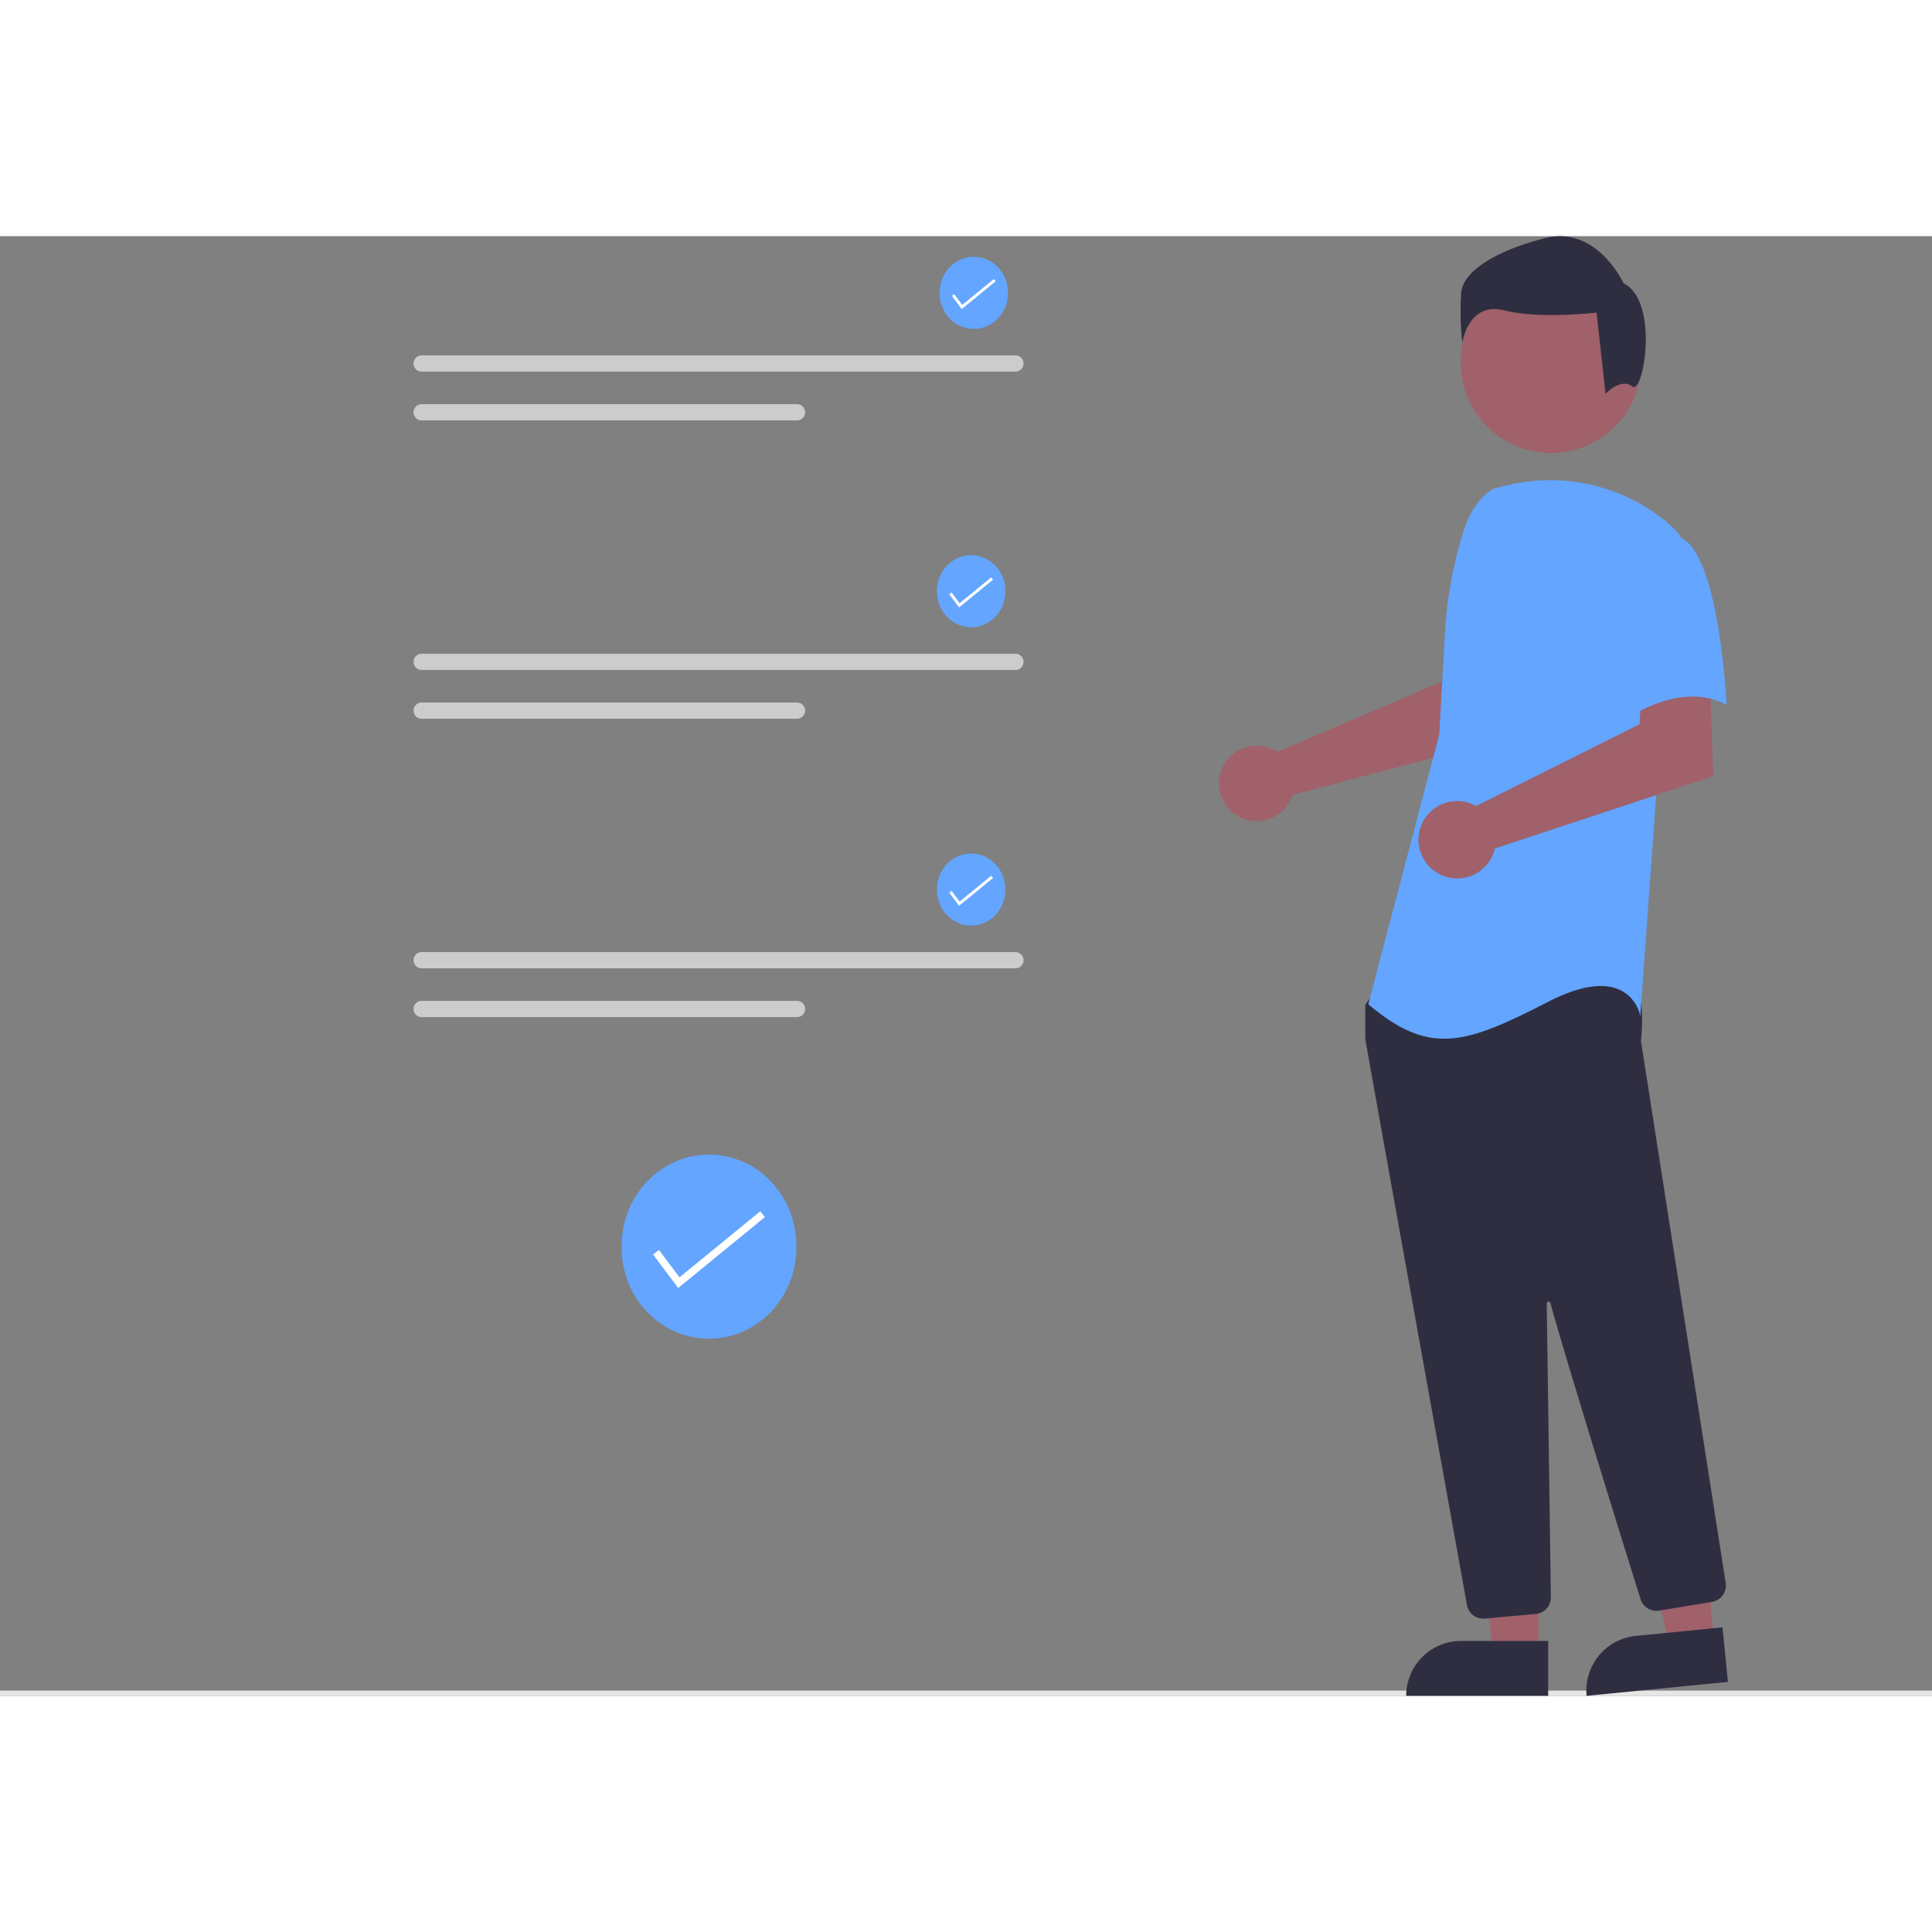 <svg xmlns="http://www.w3.org/2000/svg" data-name="Layer 1" width="50" height="50"
     viewBox="0 0 738.22 557.747" xmlns:xlink="http://www.w3.org/1999/xlink">
    <rect x="0" y="0" width="738.22" height="557.747" fill="#808080" stroke="none"/>
    <path id="a9afa624-d143-4da3-9790-afb66062e65a-1069" data-name="Path 2429"
          d="M535.174,599.597c0,19.249-14.948,34.854-33.388,34.854s-33.388-15.605-33.388-34.854c0-.436.007-.87.025-1.302.338-19.246,15.563-34.555,34-34.196s33.102,16.253,32.757,35.498Z"
          transform="translate(-230.89 -213.157)" fill="#63a5ff" />
    <path id="e3bc7ff1-d70c-4de9-8a31-9e1cd8f5d93e-1070" data-name="Path 2431"
          d="M490.029,615.076l-9.616-12.822,2.277-1.709,7.835,10.446,30.844-25.233,1.803,2.204Z"
          transform="translate(-230.89 -213.157)" fill="#fff" />
    <rect id="a7b62467-cb6d-4a33-bede-3daf66fae9b8" data-name="Rectangle 256" y="555.747" width="738.22" height="2"
          fill="#e6e6e6" />
    <g id="a0df80b4-37f6-4e81-b192-ad058c9b46d3" data-name="Group 24">
        <path id="ab0ed44f-d533-4992-a1b3-ca9ac72248ac-1071" data-name="Path 552"
              d="M716.948,409.114a14.211,14.211,0,0,1,1.987,1.108l63.154-26.954,2.253-16.636,25.235-.155-1.491,38.158-83.357,22.047a14.94,14.94,0,0,1-.631,1.7,14.411,14.411,0,1,1-7.151-19.265Z"
              transform="translate(-230.89 -213.157)" fill="#a0616a" />
        <path id="e96706e1-851e-4da2-ad9b-ad313a8c64fc-1072" data-name="Path 553"
              d="M818.754,754.875H801.491l-8.212-66.584h25.477Z" transform="translate(-230.89 -213.157)"
              fill="#a0616a" />
        <path id="b540b71d-0f03-4ed3-b276-b3415efc1443-1073" data-name="Path 554"
              d="M789.161,749.943h33.292v20.955H768.199a20.962,20.962,0,0,1,20.962-20.962h0Z"
              transform="translate(-230.89 -213.157)" fill="#2f2e41" />
        <path id="b87c34d6-a0a3-40d8-a436-08cd71fc342e-1074" data-name="Path 555"
              d="M885.89,749.997l-17.178,1.69-14.7-65.458,25.355-2.491Z" transform="translate(-230.89 -213.157)"
              fill="#a0616a" />
        <path id="bb56473f-8578-4371-8d17-16b3f8ffc95c-1075" data-name="Path 556"
              d="M855.946,747.993l33.126-3.263,2.054,20.857-53.981,5.317a20.958,20.958,0,0,1,18.8-22.911Z"
              transform="translate(-230.89 -213.157)" fill="#2f2e41" />
        <circle id="b06ede21-2df7-4399-95f3-667c473f6547" data-name="Ellipse 84" cx="592.669" cy="48.268" r="34.583"
                fill="#a0616a" />
        <path id="e3edd339-fa60-4375-a5a7-b8711a5f77a0-1076" data-name="Path 557"
              d="M797.633,741.409a6.3,6.3,0,0,1-6.217-5.21c-8.929-49.59-38.141-211.772-38.84-216.268a1.991,1.991,0,0,1-.023-.312V507.525a2.1,2.1,0,0,1,.393-1.228l3.858-5.4a2.082,2.082,0,0,1,1.611-.88c22-1.031,94.036-4.054,97.516.294h0c3.495,4.365,2.253,17.611,1.971,20.22l.014.272,32.366,206.982a6.353,6.353,0,0,1-5.233,7.23l-20.214,3.33a6.366,6.366,0,0,1-7.076-4.355c-6.252-19.978-27.216-87.184-34.482-113.19a.7.7,0,0,0-1.381.2c.363,24.79,1.24,88.036,1.549,109.881l.032,2.353a6.362,6.362,0,0,1-5.763,6.387l-19.492,1.766A5.875,5.875,0,0,1,797.633,741.409Z"
              transform="translate(-230.89 -213.157)" fill="#2f2e41" />
        <path id="fafafea0-d187-42ce-9adc-60692d5c21c2-1077" data-name="Path 99"
              d="M801.611,309.607c-6.035,3.588-9.647,10.18-11.719,16.9a160.073,160.073,0,0,0-6.877,38.241l-2.191,38.86-27.113,103.028c23.5,19.883,37.053,15.363,68.686-.9s35.246,5.422,35.246,5.422l6.325-87.663,9.037-95.793a42.487,42.487,0,0,0-6.846-6.581,69.923,69.923,0,0,0-59.761-12.673Z"
              transform="translate(-230.89 -213.157)" fill="#63a5ff" />
        <path id="bcb42d09-5dc7-4cce-9178-bbabc9608de0-1078" data-name="Path 558"
              d="M792.805,429.921a14.828,14.828,0,0,1,2.112.986l62.447-31.259,1.036-16.933,25.759-1.776,1.38,38.6-83.45,27.6a14.784,14.784,0,1,1-9.283-17.223Z"
              transform="translate(-230.89 -213.157)" fill="#a0616a" />
        <path id="a6b68414-708f-47b2-ba8b-69f9e74523ce-1079" data-name="Path 101"
              d="M872.555,328.133c15.363,5.422,18.071,64.171,18.071,64.171-18.075-9.941-39.765,6.326-39.765,6.326s-4.518-15.365-9.941-35.246a34.54,34.54,0,0,1,7.229-32.535S857.19,322.708,872.555,328.133Z"
              transform="translate(-230.89 -213.157)" fill="#63a5ff" />
        <path id="bcacc9ce-a4f2-4033-9198-64d9603f2d9b-1080" data-name="Path 102"
              d="M854.562,270.568c-4.309-3.447-10.187,2.816-10.187,2.816l-3.447-31.016s-21.543,2.581-35.334-.862-15.943,12.5-15.943,12.5a110.654,110.654,0,0,1-.431-19.391c.862-7.756,12.064-15.512,31.885-20.683s30.162,17.236,30.162,17.236C865.063,238.057,858.876,274.019,854.562,270.568Z"
              transform="translate(-230.89 -213.157)" fill="#2f2e41" />
    </g>
    <path d="M392.02,258.709a3.107,3.107,0,0,0,0,6.214H618.878a3.107,3.107,0,0,0,0-6.214Z"
          transform="translate(-230.89 -213.157)" fill="#ccc" />
    <path d="M392.02,277.351a3.107,3.107,0,0,0-.013,6.214H535.429a3.107,3.107,0,1,0,0-6.214Z"
          transform="translate(-230.89 -213.157)" fill="#ccc" />
    <path id="baa6ea24-e79a-410b-95a0-90b7a92ae1c1-1081" data-name="Path 2429"
          d="M616.035,234.956c0,7.534-5.851,13.642-13.068,13.642s-13.068-6.108-13.068-13.642c0-.171.003-.34.01-.51.132-7.533,6.092-13.525,13.308-13.384s12.956,6.361,12.821,13.894Z"
          transform="translate(-230.89 -213.157)" fill="#63a5ff" />
    <path id="a0820f47-ad40-463a-872c-13bb80005143-1082" data-name="Path 2431"
          d="M598.365,241.015l-3.764-5.019.891-.669,3.067,4.089,12.073-9.876.706.863Z"
          transform="translate(-230.89 -213.157)" fill="#fff" />
    <path d="M392.02,372.709a3.107,3.107,0,0,0,0,6.214H618.878a3.107,3.107,0,0,0,0-6.214Z"
          transform="translate(-230.89 -213.157)" fill="#ccc" />
    <path d="M392.02,391.351a3.107,3.107,0,0,0-.013,6.214H535.429a3.107,3.107,0,1,0,0-6.214Z"
          transform="translate(-230.89 -213.157)" fill="#ccc" />
    <path id="b63fc892-67cf-40d0-9003-f173040a559c-1083" data-name="Path 2429"
          d="M615.035,348.956c0,7.534-5.851,13.642-13.068,13.642s-13.068-6.108-13.068-13.642c0-.171.003-.34.01-.51.132-7.533,6.092-13.525,13.308-13.384s12.956,6.361,12.821,13.894Z"
          transform="translate(-230.89 -213.157)" fill="#63a5ff" />
    <path id="b8e61bbe-38fc-40ac-ac8c-5bb63bac7af2-1084" data-name="Path 2431"
          d="M597.365,355.015l-3.764-5.019.891-.669,3.067,4.089,12.073-9.876.706.863Z"
          transform="translate(-230.89 -213.157)" fill="#fff" />
    <path d="M392.02,486.709a3.107,3.107,0,0,0,0,6.214H618.878a3.107,3.107,0,0,0,0-6.214Z"
          transform="translate(-230.89 -213.157)" fill="#ccc" />
    <path d="M392.02,505.351a3.107,3.107,0,0,0-.013,6.214H535.429a3.107,3.107,0,1,0,0-6.214Z"
          transform="translate(-230.89 -213.157)" fill="#ccc" />
    <path id="f67391c6-f0f4-4d09-a78c-675b0edf0c3b-1085" data-name="Path 2429"
          d="M615.035,462.956c0,7.534-5.851,13.642-13.068,13.642s-13.068-6.108-13.068-13.642c0-.171.003-.34.01-.51.132-7.533,6.092-13.525,13.308-13.384s12.956,6.361,12.821,13.894Z"
          transform="translate(-230.89 -213.157)" fill="#63a5ff" />
    <path id="e94ecbaf-2ca7-4fd5-871d-ab097a8f2c0d-1086" data-name="Path 2431"
          d="M597.365,469.015l-3.764-5.019.891-.669,3.067,4.089,12.073-9.876.706.863Z"
          transform="translate(-230.89 -213.157)" fill="#fff" />
</svg>
